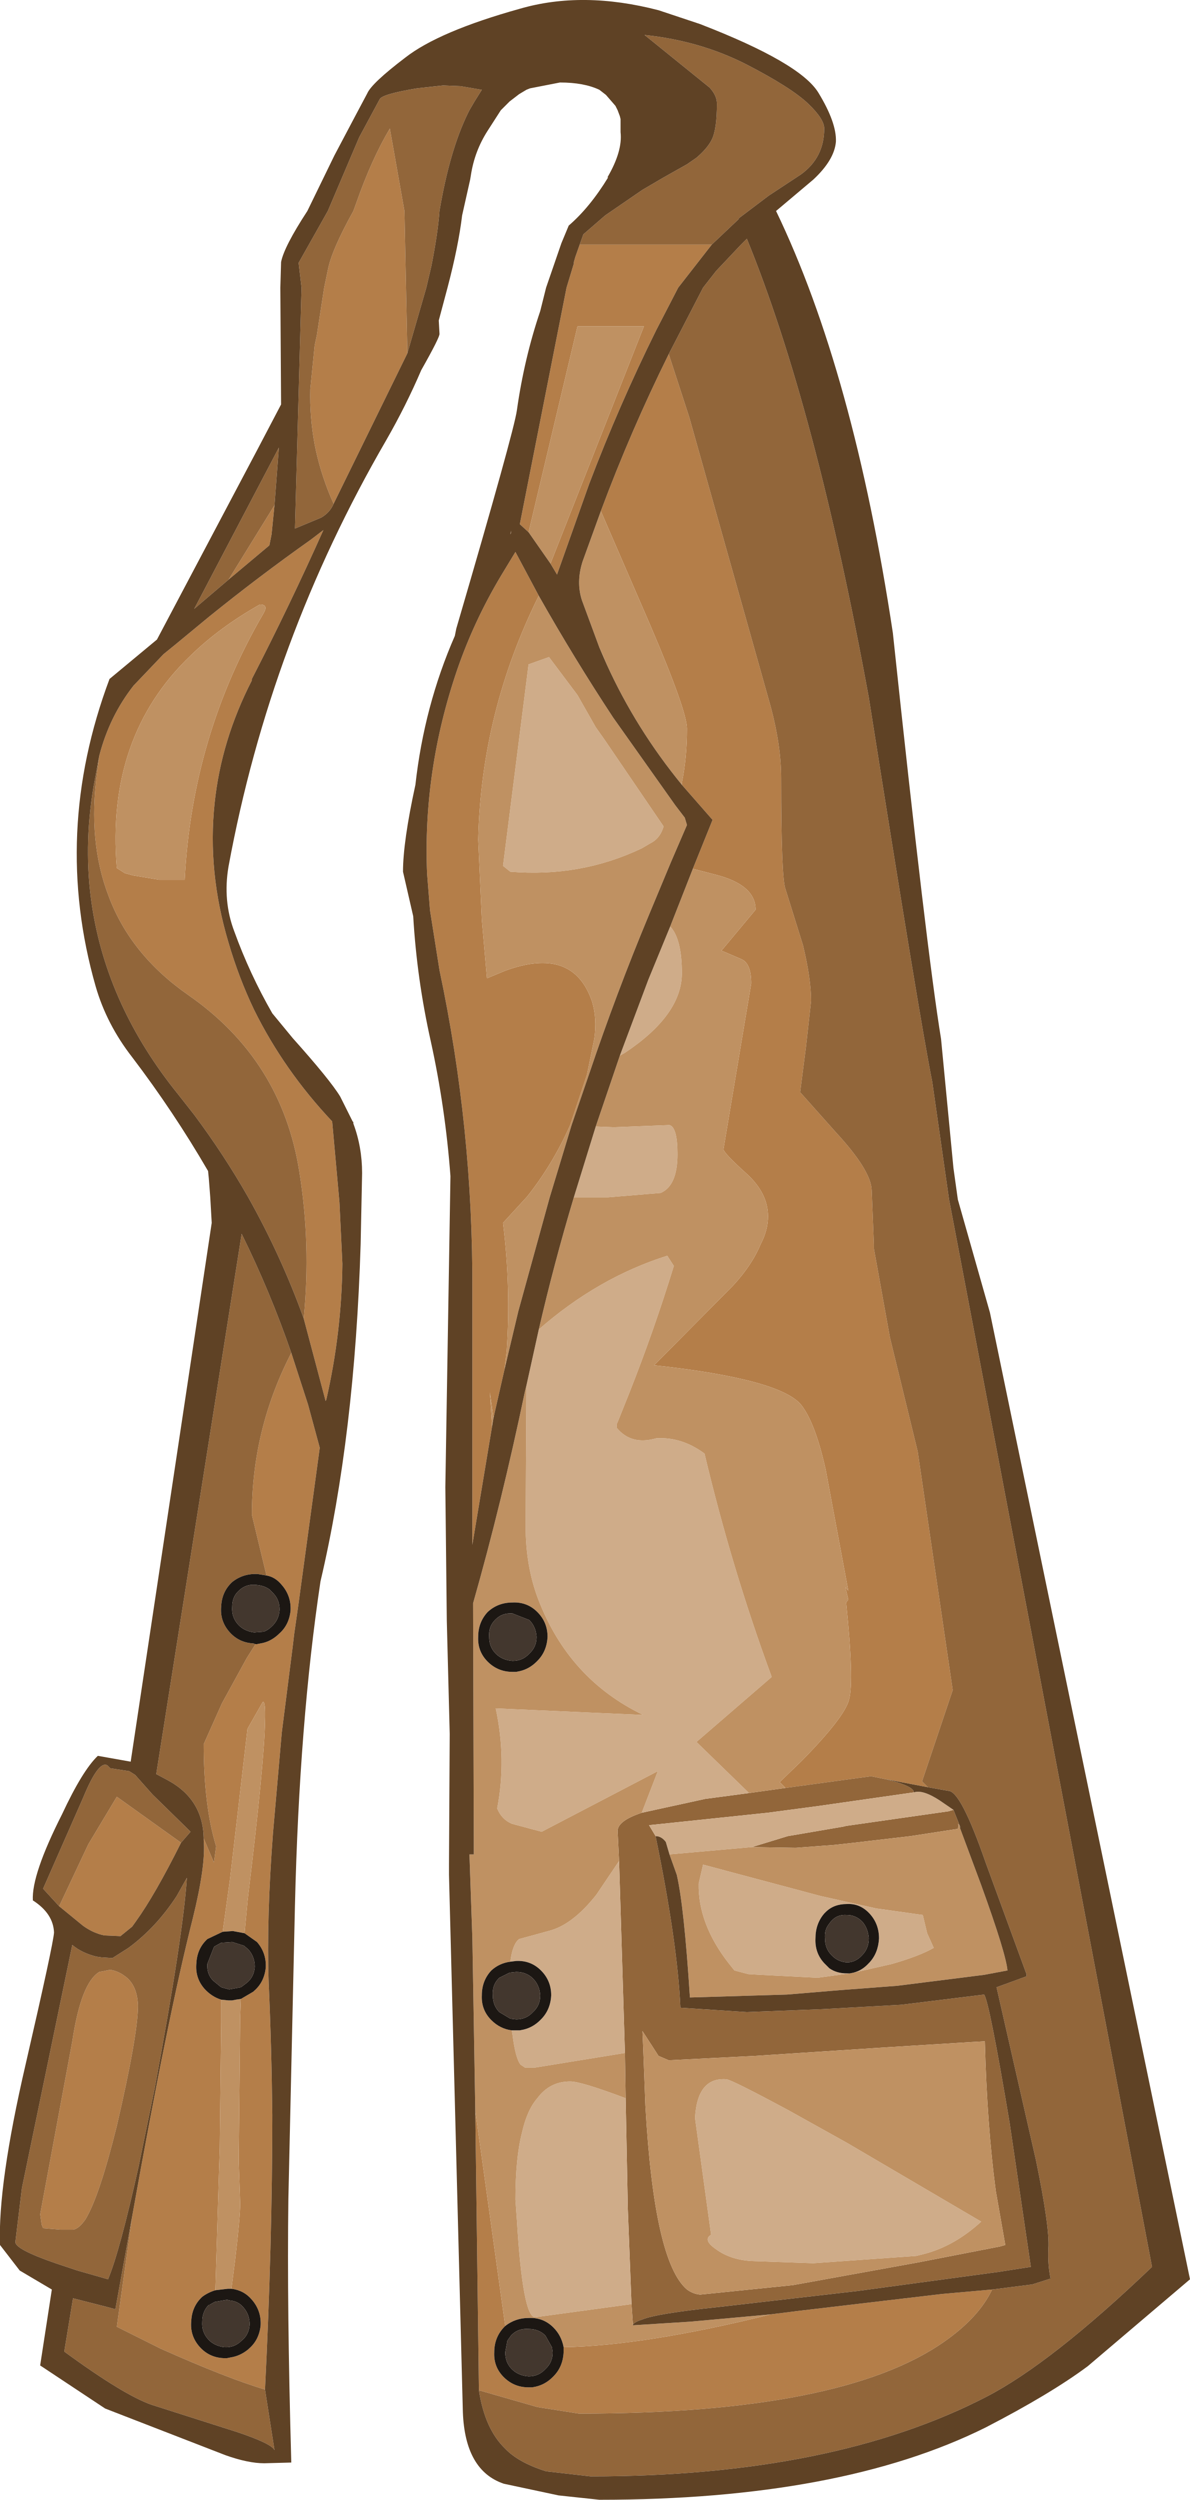 <?xml version="1.0" encoding="UTF-8" standalone="no"?>
<svg xmlns:ffdec="https://www.free-decompiler.com/flash" xmlns:xlink="http://www.w3.org/1999/xlink" ffdec:objectType="shape" height="171.2px" width="81.5px" xmlns="http://www.w3.org/2000/svg">
  <g transform="matrix(1.0, 0.0, 0.0, 1.0, 37.95, 140.25)">
    <path d="M1.75 -123.5 L10.8 -123.5 8.5 -120.55 7.0 -117.65 Q4.45 -112.5 2.4 -107.1 L0.2 -100.9 -0.25 -101.65 6.15 -117.9 1.6 -117.9 -1.75 -103.8 -2.35 -104.35 0.85 -120.55 1.35 -122.2 1.35 -122.3 1.45 -122.65 1.75 -123.5 M-5.15 23.45 L-5.4 4.3 -3.35 19.05 -3.45 19.15 Q-4.1 19.85 -4.1 20.85 -4.15 21.85 -3.45 22.55 -2.75 23.25 -1.75 23.25 L-1.5 23.25 -1.25 23.2 Q-0.6 23.05 -0.1 22.55 L-0.05 22.5 Q0.6 21.85 0.65 20.85 L0.65 20.5 Q6.2 20.4 14.85 18.25 L16.85 18.0 26.6 16.85 30.0 16.55 Q29.1 18.45 26.75 20.1 19.75 25.05 1.7 25.05 L-1.15 24.6 -5.15 23.45 M9.5 -80.75 L10.85 -84.1 8.75 -86.5 8.75 -86.65 Q9.1 -88.35 9.1 -90.35 9.1 -91.55 6.6 -97.4 L3.2 -105.25 Q5.25 -110.75 7.85 -116.0 L9.25 -111.7 14.85 -91.8 Q15.55 -89.15 15.55 -86.95 15.55 -80.1 15.85 -79.35 L17.05 -75.5 Q17.6 -73.2 17.6 -71.7 L17.25 -68.55 16.85 -65.45 19.3 -62.7 Q21.7 -60.1 21.75 -58.75 L21.9 -55.05 21.9 -54.75 23.0 -48.65 24.9 -40.85 27.3 -24.5 25.2 -18.25 25.6 -17.85 22.7 -18.4 21.7 -18.6 15.85 -17.8 15.45 -18.2 16.95 -19.65 Q19.9 -22.65 20.2 -23.85 20.55 -25.1 20.0 -30.5 L20.15 -30.7 19.95 -31.55 20.15 -31.3 18.6 -39.6 Q17.9 -42.75 16.95 -44.0 15.55 -45.8 6.85 -46.75 L12.25 -52.2 Q13.55 -53.6 14.15 -55.05 14.65 -56.0 14.65 -56.95 14.65 -58.55 13.15 -59.9 11.6 -61.3 11.6 -61.55 L13.5 -72.9 Q13.5 -74.25 12.85 -74.55 L11.45 -75.15 11.55 -75.25 13.8 -77.95 Q13.8 -79.65 11.05 -80.35 L9.5 -80.75 M-3.4 -46.45 L-4.15 -43.15 -4.4 -44.9 -4.25 -42.55 -5.6 -34.45 -5.6 -51.85 Q-5.55 -62.95 -7.85 -73.8 L-8.5 -77.9 -8.7 -80.4 Q-9.0 -87.45 -6.65 -94.35 -5.5 -97.7 -3.65 -100.8 L-2.65 -102.45 -1.05 -99.45 Q-5.0 -91.5 -5.2 -82.75 L-4.95 -77.25 -4.6 -73.25 -3.4 -73.75 Q1.3 -75.5 2.6 -71.65 2.95 -70.5 2.75 -69.1 L2.25 -66.65 1.1 -63.2 Q-0.1 -60.5 -1.85 -58.3 L-3.5 -56.5 Q-2.95 -52.05 -3.25 -47.7 L-3.4 -46.45 M-15.1 -105.75 L-15.3 -106.2 Q-16.05 -108.0 -16.4 -109.8 -16.75 -111.7 -16.7 -113.6 L-16.4 -116.6 -16.25 -117.3 -15.75 -120.55 -15.5 -121.75 Q-15.25 -123.1 -13.75 -125.8 L-13.55 -126.35 Q-12.5 -129.35 -11.25 -131.45 L-10.25 -125.8 -10.05 -116.05 -15.1 -105.75 M-19.15 -105.65 L-19.35 -103.65 -19.5 -102.9 -22.3 -100.55 -19.15 -105.65 M-31.15 -88.5 Q-30.45 -91.2 -28.8 -93.3 L-26.75 -95.45 -25.95 -96.1 -23.65 -98.0 Q-20.25 -100.75 -16.65 -103.3 L-15.8 -103.95 Q-18.1 -98.8 -20.7 -93.75 L-20.7 -93.65 Q-22.8 -89.55 -23.25 -85.25 -23.75 -80.55 -22.3 -75.7 -21.6 -73.3 -20.55 -71.1 -18.5 -66.95 -15.2 -63.45 L-14.7 -57.9 -14.5 -53.7 Q-14.55 -49.0 -15.6 -44.4 L-15.65 -44.3 -17.15 -49.95 Q-16.65 -55.05 -17.45 -60.0 -18.65 -67.65 -25.05 -72.1 -29.0 -74.85 -30.5 -78.85 -31.95 -82.6 -31.3 -87.35 L-31.15 -88.5 M-19.9 -98.25 Q-19.55 -98.85 -20.15 -98.85 -22.9 -97.3 -24.9 -95.35 -30.7 -89.8 -29.95 -80.8 L-29.4 -80.45 -28.85 -80.3 -27.05 -80.0 -25.3 -80.0 Q-24.8 -89.85 -19.9 -98.25 M-19.7 -32.35 L-20.7 -36.5 Q-20.7 -42.25 -18.1 -47.4 L-18.0 -47.6 -16.85 -44.05 -16.05 -41.1 -17.5 -30.45 -17.8 -28.35 -17.9 -27.5 -18.65 -21.6 -19.25 -14.75 Q-19.7 -8.85 -19.55 -4.5 -19.35 -0.1 -19.3 4.6 -19.3 13.4 -19.8 23.4 -22.35 22.65 -26.95 20.6 L-29.95 19.1 -28.9 11.55 Q-26.45 -2.15 -24.75 -8.85 -23.85 -12.5 -24.0 -14.2 L-24.0 -14.35 -23.3 -12.7 -23.15 -13.8 Q-24.0 -16.6 -24.0 -20.8 L-22.75 -23.6 -21.05 -26.7 -20.45 -27.65 -20.35 -27.65 -20.1 -27.7 Q-19.45 -27.8 -18.9 -28.3 L-18.85 -28.35 Q-18.15 -28.95 -18.05 -29.95 -18.0 -30.95 -18.65 -31.7 -19.1 -32.25 -19.7 -32.35 M-33.9 -9.7 L-31.9 -13.95 -29.95 -17.2 -25.55 -14.05 Q-27.35 -10.45 -28.65 -8.65 L-28.9 -8.3 -29.7 -7.65 -30.8 -7.7 Q-31.55 -7.85 -32.25 -8.35 L-33.9 -9.7 M-31.15 -5.2 L-30.4 -5.35 Q-29.85 -5.25 -29.45 -4.95 -28.55 -4.35 -28.5 -2.9 -28.5 -0.9 -29.95 5.35 -31.15 10.2 -32.1 11.75 -32.55 12.4 -32.95 12.45 L-33.8 12.45 -35.0 12.35 -35.1 12.1 -35.2 11.4 -33.0 -0.45 Q-32.4 -4.45 -31.15 -5.2 M-21.2 -7.85 L-21.0 -10.0 -20.95 -10.45 Q-19.85 -19.55 -19.8 -22.35 -19.75 -23.75 -19.95 -23.7 L-21.0 -21.85 -22.2 -11.55 -22.7 -7.95 -23.75 -7.45 Q-24.45 -6.8 -24.5 -5.8 -24.6 -4.8 -23.95 -4.05 -23.45 -3.5 -22.8 -3.3 L-22.8 -1.75 -22.9 6.85 -22.95 8.4 -23.2 16.6 Q-23.7 16.75 -24.1 17.05 -24.8 17.7 -24.85 18.7 -24.95 19.7 -24.3 20.45 -23.65 21.2 -22.65 21.25 L-22.4 21.25 -22.15 21.2 Q-21.5 21.1 -20.95 20.65 L-20.9 20.6 Q-20.2 20.0 -20.1 19.0 -20.05 18.0 -20.7 17.25 -21.25 16.6 -22.1 16.5 L-21.85 14.55 Q-21.5 11.6 -21.5 10.65 L-21.6 7.8 -21.6 7.55 -21.5 -2.15 -21.45 -3.35 -20.6 -3.85 -20.55 -3.9 Q-19.85 -4.5 -19.75 -5.5 -19.7 -6.5 -20.35 -7.25 L-21.2 -7.85" fill="#b47e49" fill-rule="evenodd" stroke="none"/>
    <path d="M1.75 -123.5 L2.0 -124.2 3.5 -125.5 6.05 -127.25 7.5 -128.1 9.1 -129.0 9.75 -129.45 Q10.45 -130.05 10.75 -130.6 L10.8 -130.7 Q11.15 -131.4 11.15 -133.15 11.15 -133.7 10.65 -134.25 L6.2 -137.85 6.25 -137.85 Q10.0 -137.45 13.15 -135.85 16.25 -134.25 17.4 -133.15 18.5 -132.1 18.5 -131.45 18.5 -129.45 16.9 -128.3 L14.7 -126.85 12.65 -125.3 12.65 -125.25 10.8 -123.5 1.75 -123.5 M7.85 -116.0 L10.2 -120.55 11.1 -121.7 12.8 -123.5 13.2 -123.9 Q17.9 -112.4 21.55 -92.5 25.0 -70.65 25.9 -66.15 L27.05 -58.1 40.95 15.0 Q34.05 21.6 29.6 23.9 19.05 29.35 2.5 29.35 L-0.55 29.0 Q-2.45 28.4 -3.35 27.45 -4.75 26.1 -5.15 23.45 L-1.15 24.6 1.7 25.05 Q19.75 25.05 26.75 20.1 29.1 18.45 30.0 16.55 L32.75 16.2 34.0 15.8 Q33.8 14.85 33.85 13.75 33.95 12.3 33.0 7.7 L30.3 -4.15 32.35 -4.9 32.35 -5.05 29.55 -12.7 Q27.85 -17.6 27.0 -17.6 L25.6 -17.85 25.2 -18.25 27.3 -24.5 24.9 -40.85 23.0 -48.65 21.9 -54.75 21.9 -55.05 21.75 -58.75 Q21.7 -60.1 19.3 -62.7 L16.85 -65.45 17.25 -68.55 17.6 -71.7 Q17.6 -73.2 17.05 -75.5 L15.85 -79.35 Q15.55 -80.1 15.55 -86.95 15.55 -89.15 14.85 -91.8 L9.25 -111.7 7.85 -116.0 M15.85 -17.8 L21.7 -18.6 22.7 -18.4 Q24.6 -17.95 24.65 -17.5 L18.0 -16.55 14.6 -16.1 6.5 -15.25 6.95 -14.5 Q8.45 -7.2 8.65 -2.75 L13.2 -2.45 18.35 -2.65 23.75 -2.95 29.45 -3.65 Q29.8 -3.2 31.2 5.15 L32.65 15.0 30.4 15.35 20.8 16.65 11.25 17.75 Q7.0 18.2 6.05 18.6 5.55 18.75 5.4 18.95 L5.3 17.55 5.05 11.05 4.9 3.45 4.85 0.35 4.45 -12.8 4.35 -14.85 Q4.35 -15.55 6.0 -16.1 L10.35 -17.05 13.35 -17.45 15.85 -17.8 M27.75 -15.25 L27.65 -15.35 27.7 -15.25 27.65 -15.0 24.4 -14.5 20.55 -14.05 19.2 -13.9 16.55 -13.7 13.55 -13.75 16.0 -14.5 19.8 -15.15 20.0 -15.2 27.0 -16.2 27.35 -16.3 27.85 -15.05 27.75 -15.25 M6.05 -1.15 L6.1 0.0 6.25 3.95 Q6.85 14.65 9.1 16.55 9.5 16.85 10.0 16.9 L16.35 16.25 24.9 14.7 30.55 13.6 30.9 13.5 30.25 9.8 Q29.65 5.3 29.5 -0.45 L28.6 -0.4 22.95 -0.05 13.75 0.55 7.85 0.85 7.15 0.55 6.7 -0.15 6.05 -1.15 M-15.1 -105.75 Q-15.35 -105.15 -15.95 -104.8 L-16.55 -104.55 -17.75 -104.05 -17.3 -120.55 -17.5 -122.25 -15.5 -125.8 -13.35 -130.85 -11.95 -133.45 Q-11.8 -133.8 -9.4 -134.2 L-7.6 -134.4 -6.4 -134.35 -4.95 -134.1 -5.45 -133.3 -5.8 -132.7 -5.9 -132.5 Q-7.15 -129.95 -7.85 -125.8 -7.95 -124.35 -8.4 -122.05 L-8.75 -120.55 -10.05 -116.05 -10.25 -125.8 -11.25 -131.45 Q-12.5 -129.35 -13.55 -126.35 L-13.75 -125.8 Q-15.25 -123.1 -15.5 -121.75 L-15.75 -120.55 -16.25 -117.3 -16.4 -116.6 -16.7 -113.6 Q-16.75 -111.7 -16.4 -109.8 -16.05 -108.0 -15.3 -106.2 L-15.1 -105.75 M-22.3 -100.55 L-24.65 -98.55 -18.85 -109.6 -19.15 -105.65 -22.3 -100.55 M-31.15 -88.5 L-31.3 -87.35 Q-31.95 -82.6 -30.5 -78.85 -29.0 -74.85 -25.05 -72.1 -18.65 -67.65 -17.45 -60.0 -16.65 -55.05 -17.15 -49.95 -18.7 -54.25 -20.95 -58.25 -22.6 -61.15 -24.65 -63.9 L-25.75 -65.3 Q-30.6 -71.3 -31.65 -78.2 -32.25 -82.15 -31.55 -86.35 L-31.15 -88.5 M-18.0 -47.6 L-18.1 -47.4 Q-20.7 -42.25 -20.7 -36.5 L-19.7 -32.35 -20.3 -32.45 Q-21.3 -32.5 -22.05 -31.9 -22.75 -31.25 -22.8 -30.25 -22.9 -29.25 -22.25 -28.5 -21.6 -27.75 -20.6 -27.7 L-20.45 -27.65 -21.05 -26.7 -22.75 -23.6 -24.0 -20.8 Q-24.0 -16.6 -23.15 -13.8 L-23.3 -12.7 -24.0 -14.35 Q-24.05 -17.05 -26.5 -18.35 L-27.25 -18.75 -21.4 -55.75 Q-19.45 -51.8 -18.0 -47.6 M-28.9 11.55 L-29.95 19.1 -26.95 20.6 Q-22.35 22.65 -19.8 23.4 L-19.15 27.55 Q-19.35 27.1 -21.75 26.3 L-24.1 25.55 -27.55 24.45 Q-29.45 23.8 -33.55 20.8 L-32.95 17.15 -30.6 17.75 -30.05 17.9 -28.9 11.55 M-33.9 -9.7 L-35.0 -10.9 -32.25 -17.15 Q-31.2 -19.7 -30.6 -19.35 L-30.4 -19.15 -29.1 -18.95 -28.7 -18.7 -27.5 -17.35 -25.2 -15.1 -24.9 -14.8 -25.55 -14.05 -29.95 -17.2 -31.9 -13.95 -33.9 -9.7 M-31.15 -5.2 Q-32.4 -4.45 -33.0 -0.45 L-35.2 11.4 -35.1 12.1 -35.0 12.35 -33.8 12.45 -32.95 12.45 Q-32.55 12.4 -32.1 11.75 -31.15 10.2 -29.95 5.35 -28.5 -0.9 -28.5 -2.9 -28.55 -4.35 -29.45 -4.95 -29.85 -5.25 -30.4 -5.35 L-31.15 -5.2 M-31.35 -6.25 L-31.0 -6.2 -30.25 -6.15 -29.15 -6.85 Q-27.25 -8.25 -25.85 -10.4 L-25.15 -11.65 Q-25.4 -7.75 -27.35 2.75 L-28.45 8.1 Q-29.75 13.95 -30.55 15.85 L-32.65 15.25 -34.15 14.75 Q-36.9 13.8 -36.9 13.3 L-36.45 9.6 -33.0 -7.05 Q-32.35 -6.5 -31.35 -6.25" fill="#92663a" fill-rule="evenodd" stroke="none"/>
    <path d="M-1.9 -45.35 L-1.05 -49.2 Q3.0 -52.75 7.75 -54.25 L8.2 -53.55 Q6.85 -49.15 5.15 -44.85 L4.85 -44.1 4.35 -42.85 Q4.25 -42.7 4.3 -42.45 5.3 -41.25 7.0 -41.75 8.75 -41.85 10.3 -40.7 12.15 -32.9 14.85 -25.55 L14.9 -25.4 9.75 -20.95 13.35 -17.45 10.35 -17.05 6.0 -16.1 7.1 -18.95 -0.85 -14.8 -2.9 -15.35 Q-3.6 -15.65 -3.9 -16.4 -3.25 -19.75 -4.0 -23.25 L6.1 -22.8 Q1.0 -25.25 -1.1 -30.75 -1.95 -33.0 -1.95 -35.7 L-1.9 -45.35 M1.35 -58.25 L2.85 -63.1 4.1 -63.05 7.9 -63.2 Q8.45 -63.05 8.45 -61.2 8.45 -59.05 7.3 -58.55 L3.7 -58.25 1.35 -58.25 M4.5 -67.95 L6.45 -73.15 7.95 -76.8 Q8.75 -75.95 8.75 -73.6 8.75 -70.75 4.85 -68.15 L4.5 -67.95 M3.6 -94.75 L3.1 -95.9 3.35 -95.35 3.6 -94.75 M3.45 -89.6 L7.5 -83.65 7.45 -83.5 Q7.2 -82.8 6.6 -82.5 L6.0 -82.15 Q1.8 -80.15 -3.0 -80.55 L-3.5 -80.95 -1.75 -94.75 -0.35 -95.25 1.6 -92.65 2.85 -90.45 3.45 -89.6 M4.45 -12.8 L4.85 0.35 -1.3 1.35 -1.4 1.35 -1.8 1.35 -2.0 1.35 -2.3 1.15 Q-2.65 0.7 -2.85 -0.9 L-2.9 -1.2 -2.6 -1.2 -2.35 -1.2 -2.1 -1.25 Q-1.45 -1.4 -0.95 -1.9 L-0.9 -1.95 Q-0.25 -2.6 -0.2 -3.6 -0.2 -4.6 -0.9 -5.3 -1.6 -6.0 -2.6 -5.95 L-3.0 -5.9 Q-2.85 -7.1 -2.4 -7.45 L-0.4 -8.0 Q1.25 -8.4 2.9 -10.5 L4.45 -12.8 M4.9 3.45 L5.05 11.05 5.3 17.55 -1.3 18.45 Q-2.15 18.45 -2.55 11.8 L-2.65 10.4 Q-2.65 7.55 -2.2 5.8 -1.85 4.25 -1.15 3.45 -0.3 2.3 1.1 2.3 1.85 2.3 4.9 3.45 M6.95 -14.5 L6.5 -15.25 14.6 -16.1 18.0 -16.55 24.65 -17.5 Q25.25 -17.7 26.4 -16.95 L27.35 -16.3 27.0 -16.2 20.0 -15.2 19.8 -15.15 16.0 -14.5 13.55 -13.75 7.9 -13.25 7.65 -14.1 Q7.35 -14.5 6.95 -14.5 M20.5 -5.15 Q21.1 -5.3 21.55 -5.8 L21.6 -5.85 Q22.2 -6.5 22.25 -7.5 22.25 -8.5 21.6 -9.2 20.95 -9.9 20.05 -9.85 19.15 -9.85 18.6 -9.3 L18.5 -9.2 Q17.9 -8.5 17.9 -7.5 17.85 -6.5 18.5 -5.8 L18.85 -5.45 Q19.35 -5.1 20.05 -5.1 L20.25 -5.1 18.05 -4.8 14.15 -5.0 13.3 -5.05 12.35 -5.3 11.95 -5.8 Q9.85 -8.5 9.9 -11.25 L10.2 -12.55 18.25 -10.4 22.05 -9.55 25.25 -9.1 25.55 -7.85 26.0 -6.85 Q25.05 -6.3 23.15 -5.75 L21.4 -5.35 20.5 -5.15 M24.8 14.25 L17.75 14.75 13.5 14.6 Q12.05 14.5 11.1 13.8 10.15 13.15 10.75 12.8 L9.65 4.8 Q9.8 2.0 11.8 2.15 12.2 2.2 16.1 4.3 L20.05 6.5 29.25 11.9 Q27.45 13.55 25.4 14.1 L24.8 14.25" fill="#cfac89" fill-rule="evenodd" stroke="none"/>
    <path d="M-0.25 -101.65 L-1.75 -103.8 1.6 -117.9 6.15 -117.9 -0.25 -101.65 M-5.4 4.3 L-5.6 -7.5 -5.8 -13.25 -5.5 -13.25 -5.55 -30.45 Q-3.6 -37.3 -2.0 -44.95 L-1.9 -45.35 -1.95 -35.7 Q-1.95 -33.0 -1.1 -30.75 1.0 -25.25 6.1 -22.8 L-4.0 -23.25 Q-3.25 -19.75 -3.9 -16.4 -3.6 -15.65 -2.9 -15.35 L-0.85 -14.8 7.1 -18.95 6.0 -16.1 Q4.35 -15.55 4.35 -14.85 L4.45 -12.8 2.9 -10.5 Q1.25 -8.4 -0.4 -8.0 L-2.4 -7.45 Q-2.85 -7.1 -3.0 -5.9 -3.75 -5.8 -4.3 -5.3 -4.95 -4.6 -4.95 -3.6 -5.0 -2.6 -4.3 -1.9 -3.7 -1.3 -2.9 -1.2 L-2.85 -0.9 Q-2.65 0.7 -2.3 1.15 L-2.0 1.35 -1.8 1.35 -1.4 1.35 -1.3 1.35 4.85 0.35 4.9 3.45 Q1.85 2.3 1.1 2.3 -0.3 2.3 -1.15 3.45 -1.85 4.25 -2.2 5.8 -2.65 7.55 -2.65 10.4 L-2.55 11.8 Q-2.15 18.45 -1.3 18.45 L5.3 17.55 5.4 18.95 5.4 19.0 9.35 18.75 14.85 18.25 Q6.2 20.4 0.65 20.5 0.5 19.7 -0.05 19.15 -0.75 18.45 -1.75 18.5 -2.65 18.5 -3.35 19.05 L-5.4 4.3 M-1.05 -49.2 Q0.0 -53.75 1.35 -58.25 L3.7 -58.25 7.3 -58.55 Q8.45 -59.05 8.45 -61.2 8.45 -63.05 7.9 -63.2 L4.1 -63.05 2.85 -63.1 4.5 -67.95 4.85 -68.15 Q8.75 -70.75 8.75 -73.6 8.75 -75.95 7.95 -76.8 L9.5 -80.75 11.05 -80.35 Q13.8 -79.65 13.8 -77.95 L11.55 -75.25 11.45 -75.15 12.85 -74.55 Q13.5 -74.25 13.5 -72.9 L11.6 -61.55 Q11.6 -61.3 13.15 -59.9 14.65 -58.55 14.65 -56.95 14.65 -56.0 14.15 -55.05 13.55 -53.6 12.25 -52.2 L6.85 -46.75 Q15.55 -45.8 16.95 -44.0 17.9 -42.75 18.6 -39.6 L20.15 -31.3 19.95 -31.55 20.15 -30.7 20.0 -30.5 Q20.55 -25.1 20.2 -23.85 19.9 -22.65 16.95 -19.65 L15.45 -18.2 15.85 -17.8 13.35 -17.45 9.75 -20.95 14.9 -25.4 14.85 -25.55 Q12.15 -32.9 10.3 -40.7 8.75 -41.85 7.0 -41.75 5.3 -41.25 4.3 -42.45 4.25 -42.7 4.35 -42.85 L4.85 -44.1 5.15 -44.85 Q6.85 -49.15 8.2 -53.55 L7.75 -54.25 Q3.0 -52.75 -1.05 -49.2 M8.75 -86.5 Q5.6 -90.35 3.6 -94.75 L3.35 -95.35 3.1 -95.9 1.9 -99.15 Q1.5 -100.4 1.95 -101.8 L3.2 -105.25 6.6 -97.4 Q9.1 -91.55 9.1 -90.35 9.1 -88.35 8.75 -86.65 L8.75 -86.5 M3.45 -89.6 L2.85 -90.45 1.6 -92.65 -0.35 -95.25 -1.75 -94.75 -3.5 -80.95 -3.0 -80.55 Q1.8 -80.15 6.0 -82.15 L6.6 -82.5 Q7.2 -82.8 7.45 -83.5 L7.5 -83.65 3.45 -89.6 M-1.05 -99.45 Q1.35 -95.2 4.05 -91.1 L8.3 -85.1 8.95 -84.25 9.1 -83.75 8.0 -81.2 6.5 -77.6 Q4.25 -72.2 2.4 -66.7 L1.2 -63.2 -0.3 -58.25 -2.45 -50.45 -3.4 -46.45 -3.25 -47.7 Q-2.95 -52.05 -3.5 -56.5 L-1.85 -58.3 Q-0.1 -60.5 1.1 -63.2 L2.25 -66.65 2.75 -69.1 Q2.95 -70.5 2.6 -71.65 1.3 -75.5 -3.4 -73.75 L-4.6 -73.25 -4.95 -77.25 -5.2 -82.75 Q-5.0 -91.5 -1.05 -99.45 M-4.15 -43.15 L-4.25 -42.55 -4.4 -44.9 -4.15 -43.15 M13.55 -13.75 L16.55 -13.7 19.2 -13.9 20.55 -14.05 24.4 -14.5 27.65 -15.0 27.7 -15.25 27.65 -15.35 27.75 -15.25 27.8 -15.1 27.8 -15.05 29.25 -11.15 Q30.95 -6.45 31.05 -5.3 L29.45 -5.0 23.5 -4.25 19.55 -3.95 15.95 -3.65 9.3 -3.45 Q8.9 -9.7 8.4 -11.85 L7.9 -13.25 13.55 -13.75 M6.05 -1.15 L6.7 -0.15 7.15 0.55 7.85 0.85 13.75 0.55 22.95 -0.05 28.6 -0.4 29.5 -0.45 Q29.65 5.3 30.25 9.8 L30.9 13.5 30.55 13.6 24.9 14.7 16.35 16.25 10.0 16.9 Q9.5 16.85 9.1 16.55 6.85 14.65 6.25 3.95 L6.1 0.0 6.05 -1.15 M20.25 -5.1 L20.5 -5.15 21.4 -5.35 23.15 -5.75 Q25.05 -6.3 26.0 -6.85 L25.55 -7.85 25.25 -9.1 22.05 -9.55 18.25 -10.4 10.2 -12.55 9.9 -11.25 Q9.85 -8.5 11.95 -5.8 L12.35 -5.3 13.3 -5.05 14.15 -5.0 18.05 -4.8 20.25 -5.1 M24.8 14.25 L25.4 14.1 Q27.45 13.55 29.25 11.9 L20.05 6.5 16.1 4.3 Q12.2 2.2 11.8 2.15 9.8 2.0 9.65 4.8 L10.75 12.8 Q10.15 13.15 11.1 13.8 12.05 14.5 13.5 14.6 L17.75 14.75 24.8 14.25 M-3.0 -103.65 L-2.95 -103.9 -2.95 -103.75 -3.0 -103.65 M-19.9 -98.25 Q-24.8 -89.85 -25.3 -80.0 L-27.05 -80.0 -28.85 -80.3 -29.4 -80.45 -29.95 -80.8 Q-30.7 -89.8 -24.9 -95.35 -22.9 -97.3 -20.15 -98.85 -19.55 -98.85 -19.9 -98.25 M-1.15 -29.85 Q-1.85 -30.55 -2.85 -30.5 -3.85 -30.5 -4.55 -29.85 -5.2 -29.15 -5.2 -28.15 -5.25 -27.15 -4.55 -26.45 -3.85 -25.75 -2.85 -25.75 L-2.6 -25.75 -2.35 -25.8 Q-1.7 -25.95 -1.2 -26.45 L-1.15 -26.5 Q-0.5 -27.15 -0.45 -28.15 -0.45 -29.15 -1.15 -29.85 M-22.7 -7.95 L-22.2 -11.55 -21.0 -21.85 -19.95 -23.7 Q-19.75 -23.75 -19.8 -22.35 -19.85 -19.55 -20.95 -10.45 L-21.0 -10.0 -21.2 -7.85 -22.0 -8.0 -22.7 -7.95 M-21.45 -3.35 L-21.5 -2.15 -21.6 7.55 -21.6 7.8 -21.5 10.65 Q-21.5 11.6 -21.85 14.55 L-22.1 16.5 -22.35 16.5 -23.2 16.6 -22.95 8.4 -22.9 6.85 -22.8 -1.75 -22.8 -3.3 -22.3 -3.25 -22.05 -3.25 -21.8 -3.3 -21.45 -3.35" fill="#bf9162" fill-rule="evenodd" stroke="none"/>
    <path d="M7.15 -139.55 L7.3 -139.5 10.0 -138.6 Q16.85 -135.95 18.1 -133.9 19.35 -131.85 19.3 -130.55 19.2 -129.3 17.75 -127.95 L15.2 -125.8 Q20.5 -114.8 23.2 -96.9 25.5 -75.2 26.5 -69.1 L27.35 -60.25 27.65 -58.1 29.85 -50.35 43.55 15.85 36.55 21.8 Q34.0 23.7 29.55 26.0 19.6 30.95 3.1 30.95 L0.3 30.65 -3.45 29.85 Q-6.1 28.95 -6.25 24.95 L-7.2 -11.85 -7.2 -12.2 -7.2 -12.6 -7.15 -21.5 -7.35 -29.25 -7.45 -38.4 -7.1 -59.7 Q-7.45 -64.4 -8.45 -68.95 -9.4 -73.2 -9.65 -77.5 L-10.35 -80.55 Q-10.35 -82.6 -9.5 -86.5 -8.9 -91.9 -6.8 -96.7 L-6.7 -97.2 Q-2.75 -110.7 -2.55 -112.15 -2.05 -115.7 -0.95 -118.95 L-0.55 -120.55 0.5 -123.6 1.0 -124.8 Q2.45 -126.05 3.7 -128.1 L3.65 -128.1 Q4.7 -129.9 4.55 -131.2 L4.55 -132.1 4.5 -132.3 4.35 -132.7 4.2 -133.0 3.55 -133.75 3.1 -134.1 Q2.05 -134.6 0.4 -134.6 L-1.65 -134.2 -1.9 -134.1 -2.4 -133.8 -3.05 -133.3 -3.65 -132.7 -4.55 -131.3 Q-5.45 -129.9 -5.7 -128.25 L-5.75 -127.95 -6.3 -125.5 Q-6.55 -123.4 -7.3 -120.55 L-7.9 -118.3 -7.85 -117.4 Q-7.8 -117.2 -9.1 -114.9 -10.15 -112.45 -11.5 -110.1 -19.45 -96.4 -22.3 -80.9 -22.7 -78.55 -21.9 -76.45 -20.85 -73.55 -19.3 -70.85 L-17.9 -69.15 Q-15.35 -66.3 -14.65 -65.15 L-13.8 -63.45 -13.75 -63.4 -13.75 -63.3 Q-13.15 -61.7 -13.15 -59.9 L-13.25 -55.05 Q-13.65 -41.95 -16.0 -31.95 -17.45 -22.3 -17.75 -9.75 L-18.2 10.35 Q-18.3 17.8 -18.0 28.4 L-19.85 28.45 Q-20.95 28.45 -22.5 27.9 L-30.75 24.7 -35.2 21.75 -34.4 16.55 -36.6 15.25 -37.95 13.5 Q-38.1 9.35 -36.2 1.15 -34.3 -7.1 -34.25 -7.9 -34.3 -9.2 -35.7 -10.1 -35.8 -11.85 -33.7 -16.0 -32.3 -19.0 -31.25 -20.0 L-29.0 -19.6 -23.45 -56.5 -23.55 -58.25 -23.65 -59.55 -23.7 -60.05 Q-26.05 -64.1 -28.9 -67.85 -30.65 -70.1 -31.4 -72.7 -34.4 -83.2 -30.45 -93.75 L-27.2 -96.45 -20.3 -109.5 -18.7 -112.55 -18.75 -120.55 -18.7 -122.3 Q-18.5 -123.35 -16.9 -125.8 L-15.05 -129.6 -13.65 -132.25 -12.8 -133.85 Q-12.5 -134.55 -10.2 -136.3 -7.9 -138.1 -2.35 -139.65 1.95 -140.9 7.15 -139.55 M10.8 -123.5 L12.65 -125.25 12.65 -125.3 14.7 -126.85 16.9 -128.3 Q18.5 -129.45 18.5 -131.45 18.5 -132.1 17.4 -133.15 16.25 -134.25 13.15 -135.85 10.0 -137.45 6.25 -137.85 L6.2 -137.85 10.65 -134.25 Q11.15 -133.7 11.15 -133.15 11.15 -131.4 10.8 -130.7 L10.75 -130.6 Q10.45 -130.05 9.75 -129.45 L9.1 -129.0 7.5 -128.1 6.05 -127.25 3.5 -125.5 2.0 -124.2 1.75 -123.5 1.45 -122.65 1.35 -122.3 1.35 -122.2 0.85 -120.55 -2.35 -104.35 -1.75 -103.8 -0.25 -101.65 0.2 -100.9 2.4 -107.1 Q4.45 -112.5 7.0 -117.65 L8.5 -120.55 10.8 -123.5 M-5.15 23.45 Q-4.75 26.1 -3.35 27.45 -2.45 28.4 -0.55 29.0 L2.5 29.35 Q19.05 29.35 29.6 23.9 34.05 21.6 40.95 15.0 L27.05 -58.1 25.9 -66.15 Q25.0 -70.65 21.55 -92.5 17.9 -112.4 13.2 -123.9 L12.8 -123.5 11.1 -121.7 10.2 -120.55 7.85 -116.0 Q5.25 -110.75 3.2 -105.25 L1.95 -101.8 Q1.5 -100.4 1.9 -99.15 L3.1 -95.9 3.6 -94.75 Q5.6 -90.35 8.75 -86.5 L10.85 -84.1 9.5 -80.75 7.95 -76.8 6.45 -73.15 4.5 -67.95 2.85 -63.1 1.35 -58.25 Q0.0 -53.75 -1.05 -49.2 L-1.9 -45.35 -2.0 -44.95 Q-3.6 -37.3 -5.55 -30.45 L-5.5 -13.25 -5.8 -13.25 -5.6 -7.5 -5.4 4.3 -5.15 23.45 M25.6 -17.85 L27.0 -17.6 Q27.85 -17.6 29.55 -12.7 L32.35 -5.05 32.35 -4.9 30.3 -4.15 33.0 7.7 Q33.95 12.3 33.85 13.75 33.8 14.85 34.0 15.8 L32.75 16.2 30.0 16.55 26.6 16.85 16.85 18.0 14.85 18.25 9.35 18.75 5.4 19.0 5.4 18.95 Q5.55 18.75 6.05 18.6 7.0 18.2 11.25 17.75 L20.8 16.65 30.4 15.35 32.65 15.0 31.2 5.15 Q29.8 -3.2 29.45 -3.65 L23.75 -2.95 18.35 -2.65 13.2 -2.45 8.65 -2.75 Q8.45 -7.2 6.95 -14.5 7.35 -14.5 7.65 -14.1 L7.9 -13.25 8.4 -11.85 Q8.9 -9.7 9.3 -3.45 L15.95 -3.65 19.55 -3.95 23.5 -4.25 29.45 -5.0 31.05 -5.3 Q30.95 -6.45 29.25 -11.15 L27.8 -15.05 27.8 -15.1 27.75 -15.25 27.85 -15.05 27.35 -16.3 26.4 -16.95 Q25.25 -17.7 24.65 -17.5 24.6 -17.95 22.7 -18.4 L25.6 -17.85 M-3.4 -46.45 L-2.45 -50.45 -0.3 -58.25 1.2 -63.2 2.4 -66.7 Q4.25 -72.2 6.5 -77.6 L8.0 -81.2 9.1 -83.75 8.95 -84.25 8.3 -85.1 4.05 -91.1 Q1.35 -95.2 -1.05 -99.45 L-2.65 -102.45 -3.65 -100.8 Q-5.5 -97.7 -6.65 -94.35 -9.0 -87.45 -8.7 -80.4 L-8.5 -77.9 -7.85 -73.8 Q-5.55 -62.95 -5.6 -51.85 L-5.6 -34.45 -4.25 -42.55 -4.15 -43.15 -3.4 -46.45 M-10.05 -116.05 L-8.75 -120.55 -8.4 -122.05 Q-7.95 -124.35 -7.85 -125.8 -7.15 -129.95 -5.9 -132.5 L-5.8 -132.7 -5.45 -133.3 -4.95 -134.1 -6.4 -134.35 -7.6 -134.4 -9.4 -134.2 Q-11.8 -133.8 -11.95 -133.45 L-13.35 -130.85 -15.5 -125.8 -17.5 -122.25 -17.3 -120.55 -17.75 -104.05 -16.55 -104.55 -15.95 -104.8 Q-15.35 -105.15 -15.1 -105.75 L-10.05 -116.05 M-19.15 -105.65 L-18.85 -109.6 -24.65 -98.55 -22.3 -100.55 -19.5 -102.9 -19.35 -103.65 -19.15 -105.65 M-17.15 -49.95 L-15.65 -44.3 -15.6 -44.4 Q-14.55 -49.0 -14.5 -53.7 L-14.7 -57.9 -15.2 -63.45 Q-18.5 -66.95 -20.55 -71.1 -21.6 -73.3 -22.3 -75.7 -23.75 -80.55 -23.25 -85.25 -22.8 -89.55 -20.7 -93.65 L-20.7 -93.75 Q-18.1 -98.8 -15.8 -103.95 L-16.65 -103.3 Q-20.25 -100.75 -23.65 -98.0 L-25.95 -96.1 -26.75 -95.45 -28.8 -93.3 Q-30.45 -91.2 -31.15 -88.5 L-31.55 -86.35 Q-32.25 -82.15 -31.65 -78.2 -30.6 -71.3 -25.75 -65.3 L-24.65 -63.9 Q-22.6 -61.15 -20.95 -58.25 -18.7 -54.25 -17.15 -49.95 M-3.0 -103.65 L-2.95 -103.75 -2.95 -103.9 -3.0 -103.65 M-24.0 -14.35 L-24.0 -14.2 Q-23.85 -12.5 -24.75 -8.85 -26.45 -2.15 -28.9 11.55 L-30.05 17.9 -30.6 17.75 -32.95 17.15 -33.55 20.8 Q-29.45 23.8 -27.55 24.45 L-24.1 25.55 -21.75 26.3 Q-19.35 27.1 -19.15 27.55 L-19.8 23.4 Q-19.3 13.4 -19.3 4.6 -19.35 -0.1 -19.55 -4.5 -19.7 -8.85 -19.25 -14.75 L-18.65 -21.6 -17.9 -27.5 -17.8 -28.35 -17.5 -30.45 -16.05 -41.1 -16.85 -44.05 -18.0 -47.6 Q-19.45 -51.8 -21.4 -55.75 L-27.25 -18.75 -26.5 -18.35 Q-24.05 -17.05 -24.0 -14.35 M-25.55 -14.05 L-24.9 -14.8 -25.2 -15.1 -27.5 -17.35 -28.7 -18.7 -29.1 -18.95 -30.4 -19.15 -30.6 -19.35 Q-31.2 -19.7 -32.25 -17.15 L-35.0 -10.9 -33.9 -9.7 -32.25 -8.35 Q-31.55 -7.85 -30.8 -7.7 L-29.7 -7.65 -28.9 -8.3 -28.65 -8.65 Q-27.35 -10.45 -25.55 -14.05 M-31.35 -6.25 Q-32.35 -6.5 -33.0 -7.05 L-36.45 9.6 -36.9 13.3 Q-36.9 13.8 -34.15 14.75 L-32.65 15.25 -30.55 15.85 Q-29.75 13.95 -28.45 8.1 L-27.35 2.75 Q-25.4 -7.75 -25.15 -11.65 L-25.85 -10.4 Q-27.25 -8.25 -29.15 -6.85 L-30.25 -6.15 -31.0 -6.2 -31.35 -6.25" fill="#5f4225" fill-rule="evenodd" stroke="none"/>
    <path d="M20.25 -5.1 L20.05 -5.1 Q19.35 -5.1 18.85 -5.45 L18.5 -5.8 Q17.85 -6.5 17.9 -7.5 17.9 -8.5 18.5 -9.2 L18.6 -9.3 Q19.15 -9.85 20.05 -9.85 20.95 -9.9 21.6 -9.2 22.25 -8.5 22.25 -7.5 22.2 -6.5 21.6 -5.85 L21.55 -5.8 Q21.1 -5.3 20.5 -5.15 L20.25 -5.1 M18.8 -8.45 Q18.5 -8.05 18.55 -7.5 18.55 -6.8 19.0 -6.35 L19.05 -6.3 Q19.45 -5.9 20.05 -5.85 20.65 -5.85 21.1 -6.35 21.55 -6.8 21.55 -7.5 21.5 -8.2 21.1 -8.65 20.65 -9.1 20.05 -9.1 19.4 -9.15 19.0 -8.7 L18.95 -8.65 18.8 -8.45 M0.65 20.5 L0.65 20.85 Q0.6 21.85 -0.05 22.5 L-0.1 22.55 Q-0.6 23.05 -1.25 23.2 L-1.5 23.25 -1.75 23.25 Q-2.75 23.25 -3.45 22.55 -4.15 21.85 -4.1 20.85 -4.1 19.85 -3.45 19.15 L-3.35 19.05 Q-2.65 18.5 -1.75 18.5 -0.75 18.45 -0.05 19.15 0.5 19.7 0.65 20.5 M-19.7 -32.35 Q-19.1 -32.25 -18.65 -31.7 -18.0 -30.95 -18.05 -29.95 -18.15 -28.95 -18.85 -28.35 L-18.9 -28.3 Q-19.45 -27.8 -20.1 -27.7 L-20.35 -27.65 -20.45 -27.65 -20.6 -27.7 Q-21.6 -27.75 -22.25 -28.5 -22.9 -29.25 -22.8 -30.25 -22.75 -31.25 -22.05 -31.9 -21.3 -32.5 -20.3 -32.45 L-19.7 -32.35 M-1.2 -28.15 Q-1.25 -28.85 -1.7 -29.3 L-2.85 -29.75 Q-3.55 -29.8 -4.0 -29.35 L-4.05 -29.3 Q-4.5 -28.85 -4.45 -28.15 -4.45 -27.45 -4.0 -27.0 -3.55 -26.55 -2.85 -26.5 -2.15 -26.5 -1.7 -27.0 -1.2 -27.45 -1.2 -28.15 M-19.25 -31.15 L-19.5 -31.4 Q-19.85 -31.65 -20.35 -31.7 -21.05 -31.8 -21.55 -31.35 L-21.6 -31.3 Q-22.05 -30.9 -22.05 -30.2 -22.1 -29.5 -21.65 -29.0 -21.25 -28.55 -20.55 -28.45 L-19.9 -28.5 Q-19.6 -28.6 -19.35 -28.85 -18.85 -29.3 -18.8 -30.0 -18.8 -30.7 -19.25 -31.15 M-1.15 -29.85 Q-0.45 -29.15 -0.45 -28.15 -0.5 -27.15 -1.15 -26.5 L-1.2 -26.45 Q-1.7 -25.95 -2.35 -25.8 L-2.6 -25.75 -2.85 -25.75 Q-3.85 -25.75 -4.55 -26.45 -5.25 -27.15 -5.2 -28.15 -5.2 -29.15 -4.55 -29.85 -3.85 -30.5 -2.85 -30.5 -1.85 -30.55 -1.15 -29.85 M-21.2 -7.85 L-20.35 -7.25 Q-19.7 -6.5 -19.75 -5.5 -19.85 -4.5 -20.55 -3.9 L-20.6 -3.85 -21.45 -3.35 -21.8 -3.3 -22.05 -3.25 -22.3 -3.25 -22.8 -3.3 Q-23.45 -3.5 -23.95 -4.05 -24.6 -4.8 -24.5 -5.8 -24.45 -6.8 -23.75 -7.45 L-22.7 -7.95 -22.0 -8.0 -21.2 -7.85 M-22.1 16.5 Q-21.25 16.6 -20.7 17.25 -20.05 18.0 -20.1 19.0 -20.2 20.0 -20.9 20.6 L-20.95 20.65 Q-21.5 21.1 -22.15 21.2 L-22.4 21.25 -22.65 21.25 Q-23.65 21.2 -24.3 20.45 -24.95 19.7 -24.85 18.7 -24.8 17.7 -24.1 17.05 -23.7 16.75 -23.2 16.6 L-22.35 16.5 -22.1 16.5 M-23.25 -6.95 L-23.3 -6.9 -23.75 -5.75 Q-23.8 -5.05 -23.35 -4.6 L-22.8 -4.15 -22.25 -4.0 -21.45 -4.15 -21.05 -4.45 Q-20.55 -4.85 -20.5 -5.55 -20.5 -6.25 -20.95 -6.75 L-21.25 -7.0 -22.05 -7.25 -22.8 -7.2 -23.25 -6.95 M-3.0 -5.9 L-2.6 -5.95 Q-1.6 -6.0 -0.9 -5.3 -0.2 -4.6 -0.2 -3.6 -0.25 -2.6 -0.9 -1.95 L-0.95 -1.9 Q-1.45 -1.4 -2.1 -1.25 L-2.35 -1.2 -2.6 -1.2 -2.9 -1.2 Q-3.7 -1.3 -4.3 -1.9 -5.0 -2.6 -4.95 -3.6 -4.95 -4.6 -4.3 -5.3 -3.75 -5.8 -3.0 -5.9 M-0.1 20.85 L-0.15 20.5 -0.6 19.7 Q-1.05 19.25 -1.75 19.25 -2.45 19.2 -2.9 19.65 L-2.95 19.7 -3.2 20.05 -3.35 20.85 Q-3.35 21.55 -2.9 22.0 -2.45 22.45 -1.75 22.5 -1.05 22.5 -0.6 22.0 -0.1 21.55 -0.1 20.85 M-0.95 -3.6 Q-1.0 -4.3 -1.45 -4.75 -1.9 -5.2 -2.6 -5.2 L-3.05 -5.15 -3.75 -4.8 -3.8 -4.75 Q-4.25 -4.3 -4.2 -3.6 -4.2 -2.9 -3.75 -2.45 L-3.0 -2.0 -2.6 -1.95 Q-1.9 -1.95 -1.45 -2.45 -0.95 -2.9 -0.95 -3.6 M-23.6 17.6 L-23.65 17.6 Q-24.1 18.05 -24.1 18.75 -24.15 19.45 -23.7 19.95 -23.3 20.4 -22.6 20.5 -21.9 20.55 -21.4 20.05 -20.9 19.65 -20.85 18.95 -20.85 18.25 -21.3 17.75 -21.65 17.35 -22.2 17.3 L-22.4 17.25 -23.25 17.4 -23.6 17.6" fill="#1c1713" fill-rule="evenodd" stroke="none"/>
    <path d="M18.8 -8.45 L18.95 -8.65 19.0 -8.7 Q19.4 -9.15 20.05 -9.1 20.65 -9.1 21.1 -8.65 21.5 -8.2 21.55 -7.5 21.55 -6.8 21.1 -6.35 20.65 -5.85 20.05 -5.85 19.45 -5.9 19.05 -6.3 L19.0 -6.35 Q18.55 -6.8 18.55 -7.5 18.5 -8.05 18.8 -8.45 M-19.25 -31.15 Q-18.8 -30.7 -18.8 -30.0 -18.85 -29.3 -19.35 -28.85 -19.6 -28.6 -19.9 -28.5 L-20.55 -28.45 Q-21.25 -28.55 -21.65 -29.0 -22.1 -29.5 -22.05 -30.2 -22.05 -30.9 -21.6 -31.3 L-21.55 -31.35 Q-21.05 -31.8 -20.35 -31.7 -19.85 -31.65 -19.5 -31.4 L-19.25 -31.15 M-1.2 -28.15 Q-1.2 -27.45 -1.7 -27.0 -2.15 -26.5 -2.85 -26.5 -3.55 -26.55 -4.0 -27.0 -4.45 -27.45 -4.45 -28.15 -4.5 -28.85 -4.05 -29.3 L-4.0 -29.35 Q-3.55 -29.8 -2.85 -29.75 L-1.7 -29.3 Q-1.25 -28.85 -1.2 -28.15 M-23.25 -6.95 L-22.8 -7.2 -22.05 -7.25 -21.25 -7.0 -20.95 -6.75 Q-20.5 -6.25 -20.5 -5.55 -20.55 -4.85 -21.05 -4.45 L-21.45 -4.15 -22.25 -4.0 -22.8 -4.15 -23.35 -4.6 Q-23.8 -5.05 -23.75 -5.75 L-23.3 -6.9 -23.25 -6.95 M-0.95 -3.6 Q-0.95 -2.9 -1.45 -2.45 -1.9 -1.95 -2.6 -1.95 L-3.0 -2.0 -3.75 -2.45 Q-4.2 -2.9 -4.2 -3.6 -4.25 -4.3 -3.8 -4.75 L-3.75 -4.8 -3.05 -5.15 -2.6 -5.2 Q-1.9 -5.2 -1.45 -4.75 -1.0 -4.3 -0.95 -3.6 M-0.1 20.85 Q-0.1 21.55 -0.6 22.0 -1.05 22.5 -1.75 22.5 -2.45 22.45 -2.9 22.0 -3.35 21.55 -3.35 20.85 L-3.2 20.05 -2.95 19.7 -2.9 19.65 Q-2.45 19.2 -1.75 19.25 -1.05 19.25 -0.6 19.7 L-0.15 20.5 -0.1 20.85 M-23.6 17.6 L-23.25 17.4 -22.4 17.25 -22.2 17.3 Q-21.65 17.35 -21.3 17.75 -20.85 18.25 -20.85 18.95 -20.9 19.65 -21.4 20.05 -21.9 20.55 -22.6 20.5 -23.3 20.4 -23.7 19.95 -24.15 19.45 -24.1 18.75 -24.1 18.05 -23.65 17.6 L-23.6 17.6" fill="#43372e" fill-rule="evenodd" stroke="none"/>
  </g>
</svg>
